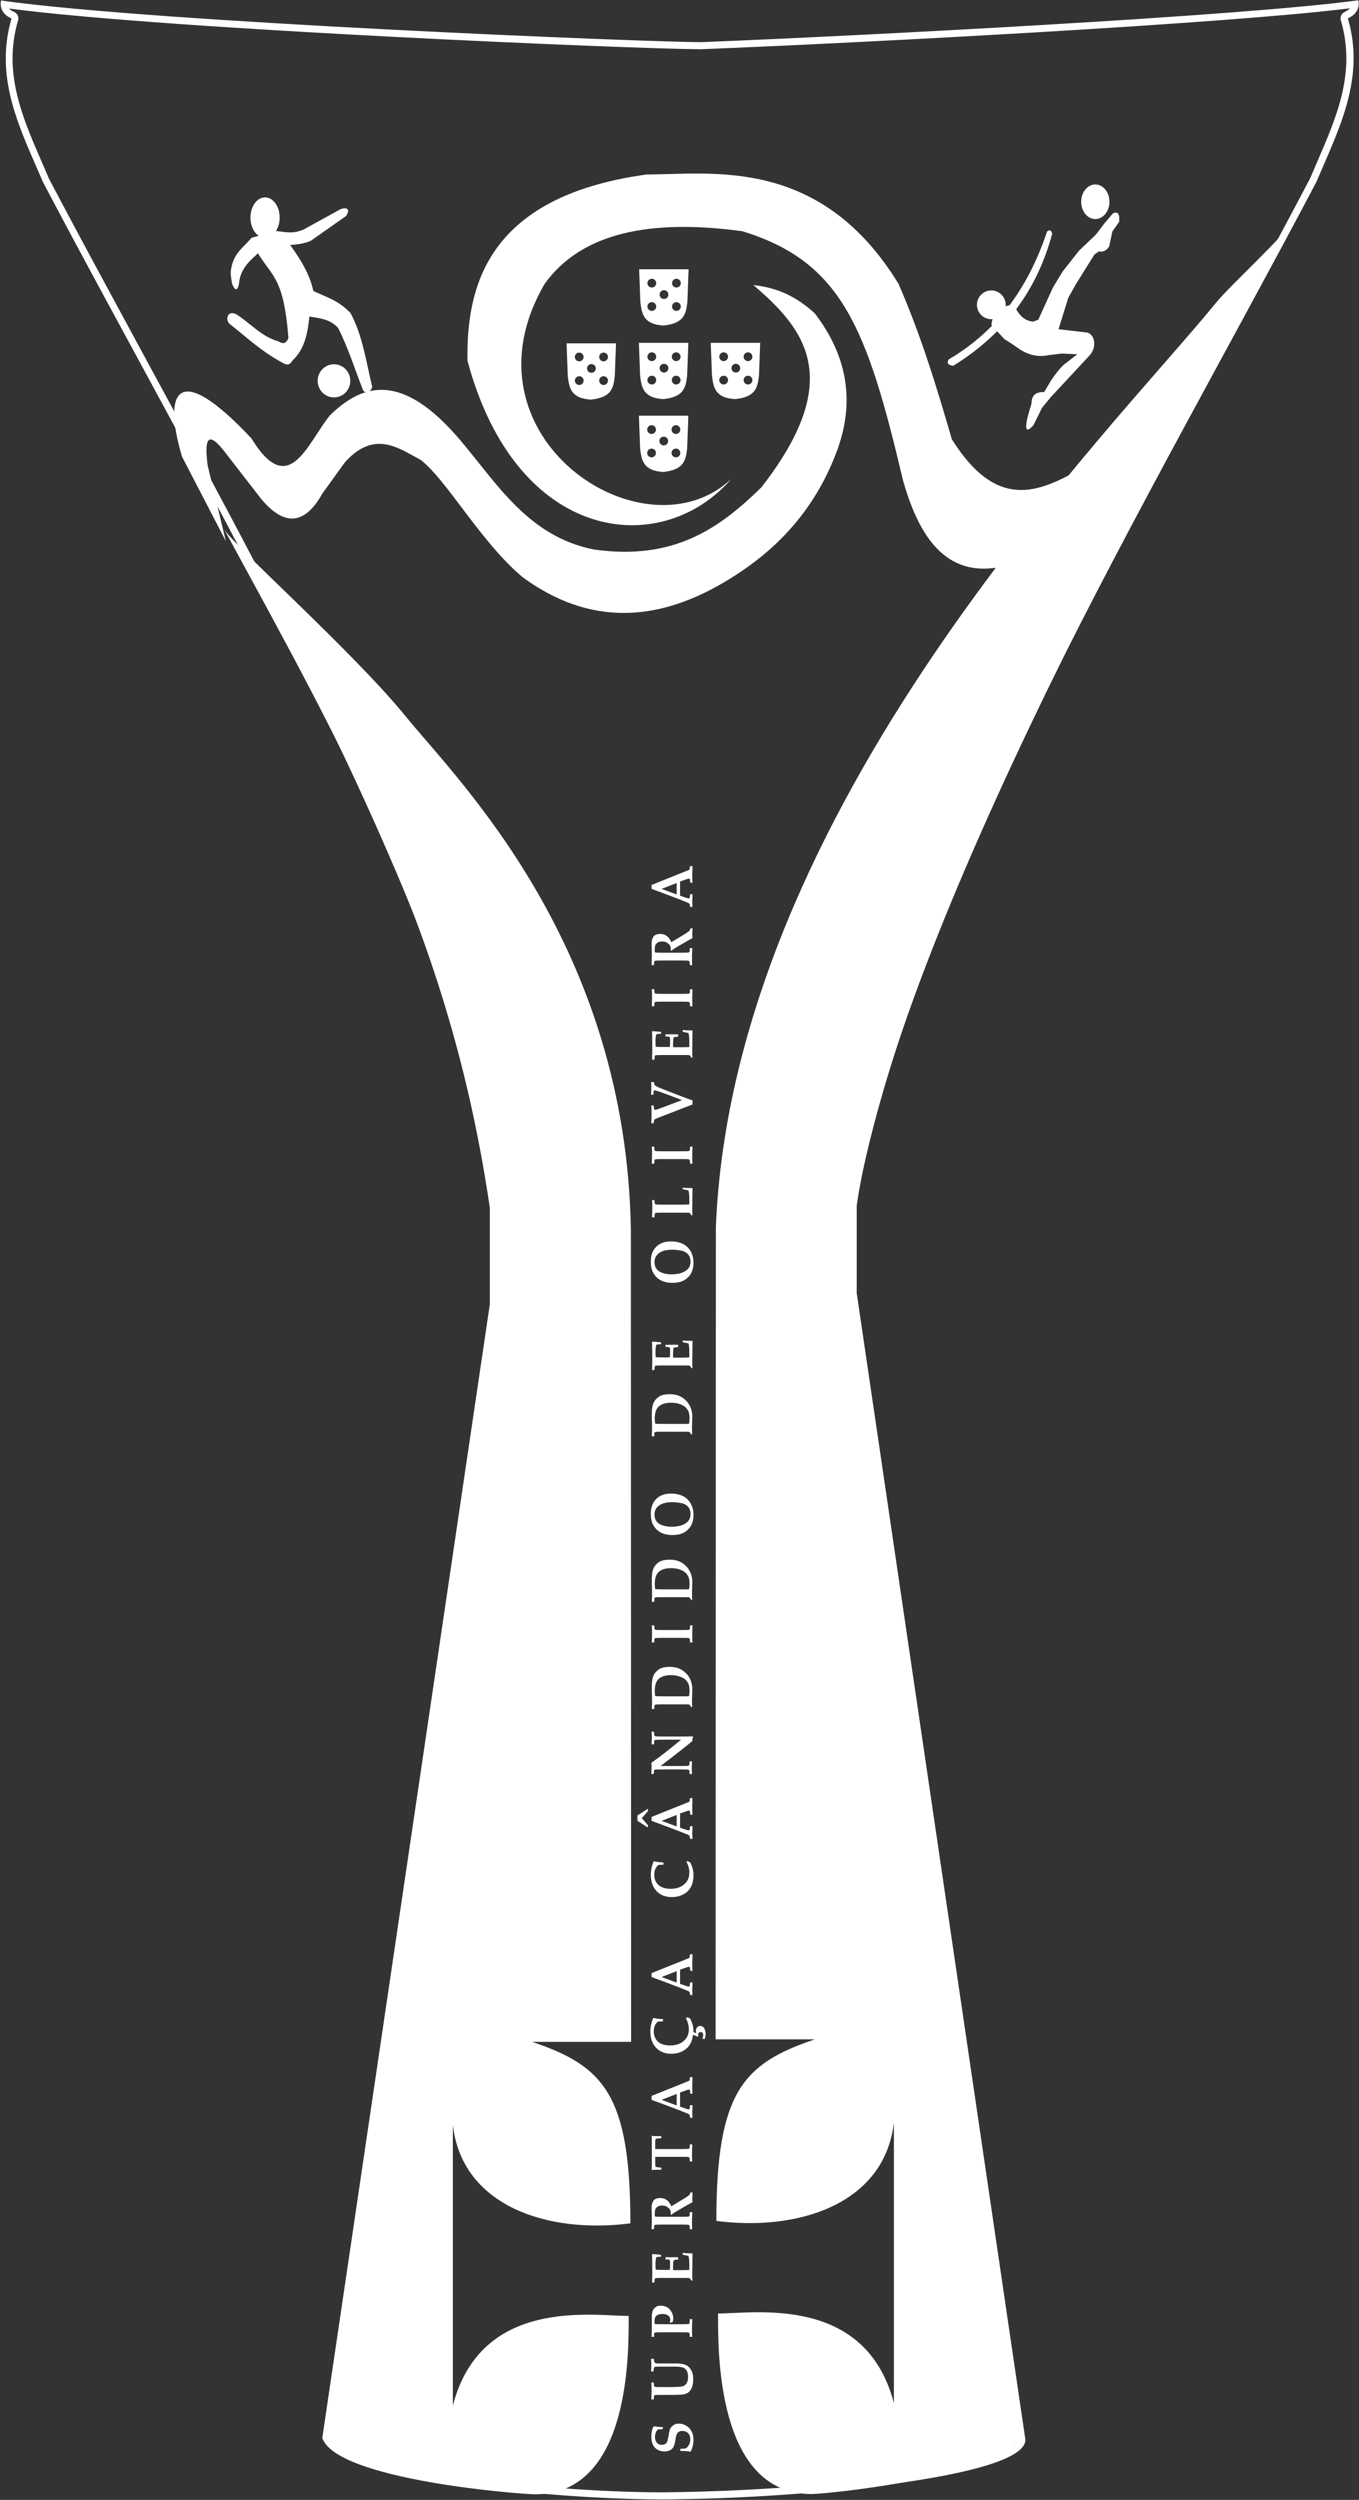 <?xml version="1.0" encoding="utf-8"?>
<!-- Generator: Adobe Illustrator 25.2.3, SVG Export Plug-In . SVG Version: 6.00 Build 0)  -->
<svg version="1.1"
	 id="svg2" inkscape:version="0.92.2 5c3e80d, 2017-08-06" xmlns:cc="http://creativecommons.org/ns#" xmlns:dc="http://purl.org/dc/elements/1.1/" xmlns:inkscape="http://www.inkscape.org/namespaces/inkscape" xmlns:rdf="http://www.w3.org/1999/02/22-rdf-syntax-ns#" xmlns:sodipodi="http://sodipodi.sourceforge.net/DTD/sodipodi-0.dtd" xmlns:svg="http://www.w3.org/2000/svg"
	 xmlns="http://www.w3.org/2000/svg" xmlns:xlink="http://www.w3.org/1999/xlink" x="0px" y="0px" viewBox="0 0 558 1026"
	 style="enable-background:new 0 0 558 1026;" xml:space="preserve">
<rect x="0" y="0" width="558" height="1026" fill="#333333" stroke="none"/>
<style type="text/css">
	.st0{fill:#FFFFFF;}
	.st1{enable-background:new    ;}
</style>
<defs>
	<inkscape:path-effect  effect="spiro" id="path-effect3836" is_visible="true"></inkscape:path-effect>
	<inkscape:path-effect  effect="spiro" id="path-effect3827" is_visible="true"></inkscape:path-effect>
	<inkscape:path-effect  effect="spiro" id="path-effect3822" is_visible="true"></inkscape:path-effect>
	<inkscape:path-effect  effect="spiro" id="path-effect3817" is_visible="true"></inkscape:path-effect>
	<inkscape:path-effect  effect="spiro" id="path-effect3812" is_visible="true"></inkscape:path-effect>
	<inkscape:path-effect  effect="spiro" id="path-effect3807" is_visible="true"></inkscape:path-effect>
	<inkscape:path-effect  effect="spiro" id="path-effect3797" is_visible="true"></inkscape:path-effect>
</defs>
<sodipodi:namedview  bordercolor="#666666" borderopacity="1.0" id="base" inkscape:current-layer="g3820" inkscape:cx="299.21339" inkscape:cy="384.5572" inkscape:document-units="px" inkscape:pageopacity="0.0" inkscape:pageshadow="2" inkscape:window-height="947" inkscape:window-maximized="1" inkscape:window-width="1680" inkscape:window-x="0" inkscape:window-y="1" inkscape:zoom="0.27817629" pagecolor="#ffffff" showgrid="false">
	</sodipodi:namedview>
<g id="layer1" transform="translate(0,-26.362)" inkscape:groupmode="layer" inkscape:label="Livello 1">
	<g id="g8264" transform="translate(-105.814,-1728.683)">
		<g id="g3820" transform="translate(233.147,1068.952)">
			<g id="path3768-8" inkscape:connector-curvature="0" sodipodi:nodetypes="cccccccccccccccc">
				<path class="st0" d="M426.9,689.5c-0.4,0.5-1.1,1-2.1,1.5c-1.3,0.6-2,2-1.6,3.4c6.3,21.4-1.6,39.4-9.9,58.6
					c-0.9,2.1-1.9,4.4-2.8,6.5c-12,22.8-24.7,46.2-38.2,71c-61.2,112.7-130.5,240.4-150.8,348c0,0.2,0,0.3,0,0.5v37.6
					c0,0.1,0,0.3,0,0.4l69.3,470.5c-0.3,1.2-3.8,8.5-50.3,14.9c-31.8,4.4-67.8,6.2-88.9,6.5c-2.1,0-4.4,0.1-6.8,0.1
					c-25.8,0-59.3-2.6-85.4-6.5c-43.8-6.7-46.7-13.8-46.9-14.9l69.3-470.6c0-0.1,0-0.3,0-0.4V1179c0-0.2,0-0.4,0-0.5
					C61.4,1070.9-7.9,943.1-69.1,830.4c-13.4-24.8-26.1-48.1-38.1-70.9c-0.9-2.2-1.9-4.4-2.8-6.5c-8.3-19.1-16.2-37.2-9.9-58.6
					c0.4-1.4-0.3-2.8-1.6-3.4c-1-0.4-1.7-0.9-2.1-1.4c66.3,8.7,258.1,16.6,283.5,16.7c0.2,0,0.3,0,0.5,0c0,0,0.1,0,0.1,0
					C230.5,703.5,377.5,695.7,426.9,689.5 M-126.9,686.3c-0.7,3.5,1.2,6,4.3,7.4c-7.3,24.9,3.8,45.8,12.9,67.1
					C-42.2,889.1,54.4,1048.7,79,1179v37.6L9.6,1687.5c0,14.9,86.5,24.4,135.2,24.4c2.4,0,4.7,0,6.9-0.1c49-0.5,141.6-8.7,142-24.3
					l-69.3-470.9V1179c24.6-130.4,121.2-289.9,188.8-418.3c9-21.3,20.2-42.2,12.9-67.1c3.1-1.3,5-3.9,4.3-7.4
					c-47.2,6.5-204.9,14.6-269.8,17.2v0C139.3,703.4-63.4,695.3-126.9,686.3L-126.9,686.3L-126.9,686.3z"/>
			</g>
			<path id="path3780" inkscape:connector-curvature="0" class="st0" d="M135.1,796.6l0.5,13.5c0.6,5,1.4,9.1,9.5,9.6v0c0,0,0,0,0,0
				c0,0,0,0,0,0v0c8.4-0.9,9.2-4.6,9.8-9.6l0.5-13.5h-10.3L135.1,796.6L135.1,796.6z M140.3,800.5c1,0,1.8,0.8,1.8,1.8c0,0,0,0,0,0
				c0,1-0.8,1.8-1.8,1.8c0,0,0,0,0,0c-1,0-1.8-0.8-1.8-1.8c0,0,0,0,0,0C138.5,801.3,139.3,800.5,140.3,800.5
				C140.3,800.5,140.3,800.5,140.3,800.5z M150.4,800.5c1,0,1.8,0.8,1.8,1.8c0,0,0,0,0,0c0,1-0.8,1.8-1.8,1.8c0,0,0,0,0,0
				c-1,0-1.8-0.8-1.8-1.8C148.6,801.3,149.4,800.5,150.4,800.5z M145.3,805.2c1,0,1.8,0.8,1.8,1.8c0,0,0,0,0,0c0,1-0.8,1.8-1.8,1.8
				c0,0,0,0,0,0c-1,0-1.8-0.8-1.8-1.8c0,0,0,0,0,0C143.5,806,144.3,805.2,145.3,805.2C145.3,805.2,145.3,805.2,145.3,805.2z
				 M140.3,810.1c1,0,1.8,0.8,1.8,1.8c0,0,0,0,0,0c0,1-0.8,1.8-1.8,1.8c0,0,0,0,0,0c-1,0-1.8-0.8-1.8-1.8c0,0,0,0,0,0
				C138.5,810.9,139.3,810.1,140.3,810.1C140.3,810.1,140.3,810.1,140.3,810.1z M150.4,810.1c1,0,1.8,0.8,1.8,1.8c0,0,0,0,0,0
				c0,1-0.8,1.8-1.8,1.8c0,0,0,0,0,0c-1,0-1.8-0.8-1.8-1.8C148.6,810.9,149.4,810.1,150.4,810.1z"/>
			<path id="path3824" inkscape:connector-curvature="0" sodipodi:nodetypes="ccccccccccccccccccc" class="st0" d="M182,803.1
				c21.4,18.2,37.7,38.8,3.3,83c-16.8,16.4-35.6,30.3-68.9,25.5c-26.8-5.4-39.4-26.7-54.8-44.9C38.1,839,21.9,843,8,856.7
				c-9.3,11.7-16.8,34.4-32.1,9.3c-31.3-33.3-36.2-18.4-28.5,7.5l18,34.7l-7.5-31.2c-2-15.8,2.8-11.2,8.7-3.3l13.5,17.4
				c9,10.6,17.4,11,24.9-2.4l9.3-12.9c12.2-13.5,22.1-5.7,31.2-0.9c10.9,8.6,24.8,34,41.9,48.2c26.5,19.3,56.3,20.6,90.8-3.3
				c18-12.4,31.1-28.9,38.6-50c6.8-19.6,3.6-37.9-9.6-55.1C200,808.1,192.3,804.2,182,803.1z"/>
			<path id="path3822" inkscape:connector-curvature="0" sodipodi:nodetypes="ccccccccccc" class="st0" d="M318.9,877.1l-28.5,39.8
				c-26.6,9.2-39.5-7.2-47-33.8c-14.8-62.9-25.3-89.6-65.9-102.1c-37.5-5.1-66,0.4-81.2,21.6c-36.6,62.8,40.9,113.8,76.7,80
				c-28.8,33.2-88.3,26.6-108.4-48.5c-0.3-27.6,5.8-67.2,73.7-76.4c26.5,0,71.2-7.6,103.3,44.9c9.3,21.3,15.7,42.5,21.9,63.8
				C283,897.4,300.9,887.3,318.9,877.1L318.9,877.1z"/>
			<path id="path3797" inkscape:connector-curvature="0" sodipodi:nodetypes="cccccccccccccc" class="st0" d="M404.8,775.3
				c-4,6.9-27.3,28.2-32.8,35c-43.1,53-198.4,206.8-205.4,379.4c0,111.7-0.1,221.1-0.1,333.4h40.7c-29.4,9.9-40.4,21.6-40.4,74.5
				c34,4.4,69.1-7.1,72.9-40.4v115.2c-11.6-44.5-57.2-36.8-72.2-36.8c0,14.2-1,74.1,38.4,74.1c6.3,0,80.8-7.5,86.7-24.7l-68.2-464.7
				V1181C240.9,1068.7,354.9,867.3,404.8,775.3z"/>
			<ellipse id="path3894" class="st0" cx="322.4" cy="768.9" rx="5.8" ry="7.1"/>
			<path id="path3898" inkscape:connector-curvature="0" sodipodi:nodetypes="ccccc" class="st0" d="M302.6,781.1
				c0.8-0.6,1.6-0.9,2.1,0.9c-6.8,25.3-21.4,42.3-40.6,54.2c-1.7-0.2-3-0.7-1.9-2.6C283.5,821.1,295.4,802.5,302.6,781.1
				L302.6,781.1z"/>
			
				<path id="path3900" inkscape:connector-curvature="0" sodipodi:nodetypes="ccccccccccccccccccccccccccccccccccccc" class="st0" d="
				M301.4,847c-3.4-0.1-5.2,1.3-5.2,4.7l-1.4,4.8c-0.6,2.4-2.2,9,2.2,4.1l3.5-7.1l3.6-4.4l16-17.2c3.2-3.6,1.9-8.6-1-9.3l-11.8-1.4
				l4-12.9l3.2-5.7l7.5-12l1.8-1.3c1.8,0.3,3.2-0.3,4.3-2.1l1.3-6.1l2.8-4c0.3-3.6-0.8-4.3-2.6-3.4l-3.4,4l-3.4,4.5l-2.6,2.5
				l-4.5,4.3l-6.7,8.5l-4,6.6l-6,13.2l-2.1,0.8c-3.6-0.3-5.6-2.6-7.1-5.3l-3.1-1.4c-1.2,0.4-2.9,1.2-4.8,1.9c-0.8,2.1-2.2,4-2.1,6.3
				l5.3,5.7c1.9,1.1,3.9,2.5,6.5,4.3c4,2.5,7.9,3.1,11.9,2.2l5.2-0.6l6.3,0.3l-5.8,4.5c-2.1,2.1-3.6,4.2-5,6.3L301.4,847z"/>
			<circle id="path3902" class="st0" cx="279.7" cy="811.2" r="5.9"/>
			<ellipse id="path3904" class="st0" cx="9.8" cy="842.4" rx="6.7" ry="6.8"/>
			<ellipse id="path3906" class="st0" cx="-18.5" cy="775.4" rx="6" ry="8.3"/>
			<path id="path3908" inkscape:connector-curvature="0" sodipodi:nodetypes="ccccccccccc" class="st0" d="M-32,802.7
				c1.6,3.6,2.3,2,2.8-0.1c0.4-5.5,3.6-8.8,7.1-11.9c5.6-6.1,14.5-2.3,22.4-5.8l14.4-10.1c2.6-3.7-1-3.8-3.2-2.3l-14.2,7.8
				c-4.9,2.1-8,0.8-11.6,0.6l-9.8,2.8c-3.2,4.1-7.7,6.2-8.5,14C-32.6,799.1-32.4,800.8-32,802.7z"/>
			<path id="path3910" inkscape:connector-curvature="0" sodipodi:nodetypes="ccccccccccccccc" class="st0" d="M-23,787.3l12.5-3.8
				c5.3,7.1,10.2,14.2,11.8,22c5.1,2.5,10.2,3.7,15.3,9.1c5,9.3,6.4,20,8.9,30.3c-0.7,2.5-3.1,2.8-3.8,1.2
				c-3.4-8.5-5.9-16.9-10.2-25.4c-3.2-3.6-7.5-4-11.8-4.7c-0.7,6.9-2,13.5-6.9,18c-1.4,2.5-2.8,1.7-4.3,0.9
				c-8.8-4.8-14.7-10.5-21.6-15.9c-1.9-1.9-0.7-5.9,3-3.8c5.7,3.7,10.2,9.1,17.1,11c1.5,0.9,3,1.4,4.1-1.4
				C-11,798.1-16.2,800-23,787.3L-23,787.3z"/>
			<path id="path3797-7" inkscape:connector-curvature="0" sodipodi:nodetypes="czcccccccccccc" class="st0" d="M-35.3,903.3
				c4,6.9,53.2,50.5,74.7,77c21.6,26.5,90.3,93.6,92.3,210.4c0,111.7,0.1,221.1,0.1,333.4H91.1c29.4,9.9,40.4,21.6,40.4,74.5
				c-34,4.4-69.1-7.1-72.9-40.4v115.2c11.6-44.5,57.2-36.8,72.2-36.8c0,14.2,1,73.2-38.4,73.2c-6.3,0-81.5-5.9-87.4-23.1l68.8-465.4
				v-39.4C57.4,1069.6,14.7,995.4-35.3,903.3z"/>
			<g class="st1">
				<path class="st0" d="M151.4,1680.8c1.3,0,2.4,0.4,3.4,1.1c0.9,0.6,1.5,1.4,2,2.4c0.4,0.9,0.6,2,0.6,3.3c0,1.6-0.4,3.1-1.1,4.6
					l-0.3,0.1c-0.9-0.2-2.2-0.3-3.9-0.3l-0.1-0.1v-0.7l0.1-0.1h0.3c0.4,0,1,0,1.8-0.1c0.5-0.3,0.9-0.8,1.3-1.4
					c0.4-0.7,0.6-1.5,0.6-2.3c0-1.5-0.5-2.5-1.6-3.1c-0.6-0.3-1.1-0.4-1.7-0.4c-1,0-1.7,0.4-2.2,1.2c-0.2,0.4-0.4,1-0.5,1.9
					c-0.3,2-0.7,3.3-1.2,3.9c-0.7,0.9-1.9,1.4-3.4,1.4c-1.6,0-2.9-0.5-3.9-1.5c-1-1.1-1.5-2.6-1.5-4.5c0-1.7,0.3-3.2,0.9-4.2
					l0.3-0.1c0.9,0.2,2.1,0.3,3.4,0.3l0.1,0.1v0.7l-0.1,0.1c-0.9,0-1.6,0.1-1.8,0.1c-0.4,0.2-0.7,0.6-0.9,1.2
					c-0.3,0.6-0.4,1.2-0.4,1.9c0,1,0.3,1.8,0.8,2.4c0.5,0.5,1.2,0.8,2,0.8c0.9,0,1.6-0.3,2-0.9c0.3-0.4,0.5-1.4,0.8-2.9
					c0-0.2,0.1-0.6,0.2-1.3c0.1-0.4,0.2-0.8,0.3-1.2c0.3-0.8,0.8-1.3,1.4-1.7C149.6,1681,150.4,1680.8,151.4,1680.8z"/>
				<path class="st0" d="M141.1,1654.4l0.1,0.1c0,0.9,0.2,1.4,0.7,1.5c0.3,0.1,0.9,0.1,1.8,0.1c0.7,0,1.7,0,3,0h3.6
					c2.3,0,4,0.4,5,1.3c1.3,1.2,2,2.8,2,4.9c0,2-0.3,3.5-1,4.6c-0.6,0.9-1.4,1.5-2.5,1.8c-0.7,0.2-2.5,0.3-5.4,0.3h-3.1
					c-1.9,0-3.1,0-3.7,0.1c-0.2,0-0.4,0.2-0.4,0.4c0,0.1-0.1,0.5-0.1,1.3l-0.1,0.1h-0.8l-0.1-0.1c0-0.7,0.1-1.9,0.1-3.4
					c0-1.6,0-2.8-0.1-3.4l0.1-0.1h0.8l0.1,0.1c0,0.8,0.1,1.2,0.1,1.3c0.1,0.2,0.2,0.3,0.4,0.4c0.6,0.1,1.8,0.1,3.7,0.1h2.4
					c3,0,4.8-0.1,5.5-0.4c1.3-0.5,2-1.8,2-3.8c0-1.3-0.3-2.3-1-3.1c-0.3-0.3-0.7-0.6-1-0.7c-0.3-0.1-0.8-0.2-1.5-0.3
					c-0.6-0.1-1.3-0.1-2-0.1h-2.5c-2.1,0-3.5,0-4.2,0c-0.7,0-1.2,0.1-1.4,0.1c-0.2,0.1-0.3,0.2-0.4,0.4c-0.1,0.2-0.1,0.6-0.2,1.4
					l-0.1,0.1h-0.8l-0.1-0.1c0-0.6,0.1-1.3,0.1-2c0-0.5,0-1.5-0.1-3l0.1-0.1H141.1z"/>
				<path class="st0" d="M143.9,1632.4c1.6,0,2.9,0.5,3.8,1.6c0.9,1,1.4,2.2,1.4,3.6c0,0.4-0.1,0.9-0.2,1.4
					c-0.2,0.1-0.5,0.2-0.9,0.4l-0.3-0.2c0.1-0.3,0.2-0.6,0.2-0.9c0-0.8-0.3-1.4-0.8-1.8c-0.6-0.5-1.4-0.7-2.4-0.7
					c-2.2,0-3.3,0.9-3.3,2.8c0,0.2,0,0.7,0.1,1.3c0.2,0.1,1.5,0.1,3.9,0.1h6.3c1.9,0,3.1,0,3.7-0.1c0.2,0,0.4-0.2,0.4-0.4
					c0-0.1,0.1-0.6,0.1-1.5l0.1-0.1h0.8l0.1,0.1c0,1-0.1,2.2-0.1,3.7c0,1.6,0,2.8,0.1,3.4l-0.1,0.1h-0.8l-0.1-0.1
					c0-0.8-0.1-1.2-0.1-1.3c-0.1-0.2-0.2-0.3-0.4-0.4c-0.6-0.1-1.8-0.1-3.7-0.1h-6.3c-1.9,0-3.1,0-3.7,0.1c-0.2,0-0.4,0.2-0.4,0.4
					c0,0.1-0.1,0.5-0.1,1.3l-0.1,0.1h-0.8l-0.1-0.1c0-0.7,0.1-1.9,0.1-3.4c0-0.6,0-1.5,0-2.7c0-1.2,0-1.9,0-2c0-2,0.5-3.4,1.6-4
					C142.4,1632.5,143.1,1632.4,143.9,1632.4z"/>
				<path class="st0" d="M153,1610.7c1.2,0.2,2.5,0.2,3.9,0.2l0.1,0.1l-0.1,8.1c0,1.4,0,2.3,0.1,2.9l-0.1,0.1h-0.3l-0.1-0.1
					c-0.4-0.6-0.6-0.9-0.7-0.9c-0.2-0.1-0.7-0.1-1.6-0.1l-2.6,0h-6c-1.9,0-3.1,0-3.7,0.1c-0.2,0-0.4,0.2-0.4,0.4
					c0,0.1-0.1,0.5-0.1,1.3l-0.1,0.1h-0.8l-0.1-0.1c0-0.8,0.1-1.9,0.1-3.5c0-1.4,0-4.1-0.1-8l0.1-0.1l1.3,0.1c0.4,0,0.8,0.1,1.1,0.1
					l1.1,0.1l0.1,0.1v0.6l-0.1,0.1c-1.1,0-1.7,0.1-1.8,0.2c-0.1,0.1-0.2,0.5-0.3,1.2c-0.1,0.7-0.1,1.4-0.1,1.9c0,0.6,0,1.3,0.1,2
					c0.8,0.1,2,0.1,3.4,0.1h2.4c0-0.6,0.1-1.1,0.1-1.4l0-1.5c0-0.7-0.1-1.1-0.2-1.2c-0.1-0.1-0.7-0.2-1.6-0.2l-0.1-0.1v-0.7l0.1-0.1
					c0.9,0,1.7,0,2.4,0c0.8,0,1.7,0,2.6,0l0.1,0.1v0.8l-0.1,0.1c-0.9,0-1.4,0.1-1.6,0.2c-0.2,0.1-0.3,0.5-0.3,1.1
					c0,0.5-0.1,0.9-0.1,1.5c0,0.5,0,1.1,0.1,1.5h3.6c1,0,2,0,3-0.1v-1.5c0-2.2-0.1-3.5-0.3-4c0-0.1-0.1-0.1-0.1-0.2
					c-0.1-0.1-0.3-0.1-0.7-0.2l-1.5-0.3l-0.1-0.1v-0.7L153,1610.7z"/>
				<path class="st0" d="M156.9,1585.8l0.1,0.1c0,0.1,0,0.2,0,0.4c0,1-0.1,1.7-0.1,1.9c0,0.4,0,1,0.1,1.8c-0.2,0-0.5,0.2-0.9,0.4
					l-4.9,2.8l-2,1.2c-0.2,0.2-0.5,0.4-0.7,0.7l-0.4-0.1c0-0.2,0-0.3,0-0.4c0-0.7-0.1-1.3-0.4-1.7c-0.2-0.4-0.6-0.7-1.2-1.1
					s-1.2-0.5-2-0.5c-1.3,0-2.2,0.5-2.7,1.4c-0.2,0.4-0.3,1.1-0.3,2c0,0.4,0,0.7,0.1,1.1c0.8,0.1,2.1,0.1,3.9,0.1h6.2
					c1.9,0,3.1,0,3.7-0.1c0.2,0,0.4-0.2,0.4-0.4c0-0.1,0.1-0.5,0.1-1.3l0.1-0.1h0.8l0.1,0.1c0,0.7-0.1,1.9-0.1,3.4
					c0,1.6,0,2.8,0.1,3.4l-0.1,0.1h-0.8l-0.1-0.1c0-0.8-0.1-1.2-0.1-1.3c-0.1-0.2-0.2-0.3-0.4-0.4c-0.6-0.1-1.8-0.1-3.7-0.1h-6.3
					c-1.9,0-3.1,0-3.7,0.1c-0.2,0-0.4,0.2-0.4,0.4c0,0.1-0.1,0.5-0.1,1.3l-0.1,0.1h-0.8l-0.1-0.1c0-0.7,0.1-1.9,0.1-3.4
					c0-0.9,0-1.6,0-2.2c0-1.1-0.1-2-0.1-2.5c0-1.3,0.1-2.2,0.4-2.8c0.3-0.8,0.9-1.4,1.7-1.6c0.4-0.1,0.8-0.2,1.4-0.2
					c2.1,0,3.7,1.1,4.6,3.4c0.7-0.4,1.3-0.8,2-1.2l2.8-1.7c1.7-1,2.6-1.7,2.8-2c0.1-0.2,0.2-0.4,0.2-0.7l0.1-0.1H156.9z"/>
				<path class="st0" d="M140.3,1562.7c0.6,0.1,1.2,0.1,1.8,0.1l2,0l0.1,0.1v0.7l-0.1,0.1c-1,0-1.6,0.1-1.8,0.1
					c-0.3,0.1-0.5,0.3-0.6,0.7c0,0.1,0,0.9,0,2.1v1.5c0.3,0,1.4,0,3.3,0h6.7c1.9,0,3.1,0,3.7-0.1c0.2,0,0.4-0.2,0.4-0.4
					c0-0.1,0.1-0.5,0.1-1.3l0.1-0.1h0.8l0.1,0.1c0,0.7-0.1,1.9-0.1,3.4c0,1.6,0,2.7,0.1,3.4l-0.1,0.1h-0.8l-0.1-0.1
					c0-0.8-0.1-1.2-0.1-1.3c-0.1-0.2-0.2-0.3-0.4-0.4c-0.6-0.1-1.8-0.1-3.7-0.1H145c-1.9,0-3,0-3.3,0v1.6c0,1.3,0,2.1,0.1,2.3
					c0,0.1,0.1,0.2,0.2,0.2c0.1,0.1,0.4,0.1,0.8,0.2c0.4,0.1,0.8,0.1,1.3,0.1l0.1,0.1v0.7l-0.1,0.1l-2,0c-0.6,0-1.2,0.1-1.8,0.1
					l-0.1-0.1c0.1-0.4,0.1-2,0.1-4.8v-4.5c0-2.6,0-4.2-0.1-4.8L140.3,1562.7z"/>
				<path class="st0" d="M156.9,1538.4l0.1,0.1c0,1.7-0.1,2.7-0.1,3c0,1.4,0,2.7,0.1,3.8l-0.1,0.1h-0.7l-0.1-0.1l-0.1-1
					c0-0.4-0.2-0.6-0.5-0.6c-0.2,0-0.5,0.1-1.1,0.3l-2.5,0.9c0,1,0,2.1,0,3.2c0,0.6,0,1.4,0,2.6l1.4,0.5c1.1,0.4,1.8,0.6,2.1,0.6
					c0.3,0,0.5-0.2,0.5-0.5c0-0.2,0.1-0.6,0.1-1.1l0.1-0.1h0.8l0.1,0.1c0,1.4-0.1,2.3-0.1,2.7c0,0.3,0,1.1,0.1,2.3l-0.1,0.1h-0.8
					l-0.1-0.1c0-0.8-0.2-1.2-0.5-1.4c-0.3-0.2-1.9-0.8-4.9-2l-7.7-2.9c-0.6-0.2-1.5-0.5-2.7-1v-1.6l14.7-5.9
					c0.6-0.2,0.9-0.4,0.9-0.6c0.1-0.2,0.1-0.6,0.1-1.1l0.1-0.1H156.9z M150.5,1545.5l-6.2,2.4l6.2,2.3c0-0.6,0-1.4,0-2.4
					C150.5,1546.8,150.5,1546.1,150.5,1545.5z"/>
				<path class="st0" d="M154.8,1514l1.2,0.5c0.9,1.6,1.4,3.3,1.4,5.3v0.3l1.1,0.5c0-0.2-0.1-0.5-0.1-0.8c0-0.6,0.1-1.1,0.4-1.5
					c0.3-0.5,0.8-0.7,1.4-0.7c0.8,0,1.3,0.4,1.7,1.1c0.3,0.6,0.5,1.3,0.5,2.1c0,0.7-0.1,1.4-0.4,2.1l-0.2,0.1l-0.6-0.2l-0.1-0.2
					c0.2-0.5,0.3-1,0.3-1.4c0-0.3-0.1-0.6-0.3-0.8c-0.2-0.2-0.4-0.3-0.8-0.3c-0.3,0-0.5,0.1-0.7,0.3c-0.2,0.2-0.3,0.4-0.3,0.7
					c0,0.2,0,0.4,0.1,0.6l-0.2,0.3l-2-0.8c-0.3,3.2-1.8,5.5-4.4,6.8c-1.4,0.7-2.9,1-4.5,1c-2.6,0-4.6-0.8-6.2-2.4
					c-1.6-1.7-2.4-3.9-2.4-6.8c0-1.8,0.4-3.6,1.1-5.4l0.2-0.1c1.1,0.3,2.4,0.4,3.8,0.5l0.1,0.1v0.7l-0.1,0.1c-1,0-1.6,0.1-2,0.1
					c-1.1,0.9-1.7,2.3-1.7,4c0,1.8,0.6,3.2,1.8,4.3c1.2,1,2.9,1.5,4.9,1.5c2.8,0,5-0.9,6.5-2.8c0.8-1,1.2-2.3,1.2-3.9
					c0-1.5-0.4-3-1.2-4.4L154.8,1514z"/>
				<path class="st0" d="M156.9,1488l0.1,0.1c0,1.7-0.1,2.7-0.1,3c0,1.4,0,2.7,0.1,3.8l-0.1,0.1h-0.7l-0.1-0.1l-0.1-1
					c0-0.4-0.2-0.6-0.5-0.6c-0.2,0-0.5,0.1-1.1,0.3l-2.5,0.9c0,1,0,2.1,0,3.2c0,0.6,0,1.4,0,2.6l1.4,0.5c1.1,0.4,1.8,0.6,2.1,0.6
					c0.3,0,0.5-0.2,0.5-0.5c0-0.2,0.1-0.6,0.1-1.1l0.1-0.1h0.8l0.1,0.1c0,1.4-0.1,2.3-0.1,2.7c0,0.3,0,1.1,0.1,2.3l-0.1,0.1h-0.8
					l-0.1-0.1c0-0.8-0.2-1.2-0.5-1.4c-0.3-0.2-1.9-0.8-4.9-2l-7.7-2.9c-0.6-0.2-1.5-0.5-2.7-1v-1.6l14.7-5.9
					c0.6-0.2,0.9-0.4,0.9-0.6c0.1-0.2,0.1-0.6,0.1-1.1l0.1-0.1H156.9z M150.5,1495.1l-6.2,2.4l6.2,2.3c0-0.6,0-1.4,0-2.4
					C150.5,1496.4,150.5,1495.7,150.5,1495.1z"/>
				<path class="st0" d="M154.8,1449.9l1.2,0.5c0.9,1.6,1.4,3.3,1.4,5.3c0,3.9-1.5,6.6-4.4,8c-1.4,0.7-2.9,1-4.5,1
					c-2.6,0-4.6-0.8-6.2-2.4c-1.6-1.7-2.4-3.9-2.4-6.8c0-1.8,0.4-3.6,1.1-5.4l0.2-0.1c1.1,0.3,2.4,0.4,3.8,0.5l0.1,0.1v0.7l-0.1,0.1
					c-1,0-1.6,0.1-2,0.1c-1.1,0.9-1.7,2.3-1.7,4c0,1.8,0.6,3.2,1.8,4.3c1.2,1,2.9,1.5,4.9,1.5c2.8,0,5-0.9,6.5-2.8
					c0.8-1,1.2-2.3,1.2-3.9c0-1.5-0.4-3-1.2-4.4L154.8,1449.9z"/>
				<path class="st0" d="M138.6,1428.5l0.1,0v0.9l-2.5,2.9l2.5,2.9v0.9l-0.1,0l-4.2-2.7v-2.2L138.6,1428.5z M156.9,1423.9l0.1,0.1
					c0,1.7-0.1,2.7-0.1,3c0,1.4,0,2.7,0.1,3.8l-0.1,0.1h-0.7l-0.1-0.1l-0.1-1c0-0.4-0.2-0.6-0.5-0.6c-0.2,0-0.5,0.1-1.1,0.3
					l-2.5,0.9c0,1,0,2.1,0,3.2c0,0.6,0,1.4,0,2.6l1.4,0.5c1.1,0.4,1.8,0.6,2.1,0.6c0.3,0,0.5-0.2,0.5-0.5c0-0.2,0.1-0.6,0.1-1.1
					l0.1-0.1h0.8l0.1,0.1c0,1.4-0.1,2.3-0.1,2.7c0,0.3,0,1.1,0.1,2.3l-0.1,0.1h-0.8l-0.1-0.1c0-0.8-0.2-1.2-0.5-1.4
					c-0.3-0.2-1.9-0.8-4.9-2l-7.7-2.9c-0.6-0.2-1.5-0.5-2.7-1v-1.6l14.7-5.9c0.6-0.2,0.9-0.4,0.9-0.6c0.1-0.2,0.1-0.6,0.1-1.1
					l0.1-0.1H156.9z M150.5,1431l-6.2,2.4l6.2,2.3c0-0.6,0-1.4,0-2.4C150.5,1432.3,150.5,1431.5,150.5,1431z"/>
				<path class="st0" d="M141.1,1396.9l0.1,0.1c0,0.8,0.1,1.2,0.1,1.3c0.1,0.2,0.2,0.3,0.4,0.4c0.6,0.1,1.8,0.1,3.7,0.1h4.8
					c3.5,0,5.8,0,6.9-0.1l0.1,0.1c-0.1,0.8-0.3,1.5-0.3,1.9c-2.4,2-6.7,5.4-13,10.2h7.7c1.9,0,3.1,0,3.7-0.1c0.2,0,0.4-0.2,0.4-0.4
					c0-0.1,0.1-0.5,0.1-1.3l0.1-0.1h0.8l0.1,0.1c0,0.9-0.1,1.7-0.1,2.4c0,0.9,0,1.7,0.1,2.6l-0.1,0.1h-0.8l-0.1-0.1
					c0-0.8-0.1-1.2-0.1-1.3c-0.1-0.2-0.2-0.3-0.4-0.4c-0.6-0.1-1.8-0.1-3.7-0.1h-6.3c-1.9,0-3.1,0-3.7,0.1c-0.2,0-0.4,0.2-0.4,0.4
					c0,0.1-0.1,0.5-0.1,1.3l-0.1,0.1h-0.8l-0.1-0.1c0-0.7,0.1-1.4,0.1-2c0-1,0-1.8-0.1-2.5c3.8-2.7,7.8-5.8,12.2-9.5h-6.9
					c-1.9,0-3.1,0-3.7,0.1c-0.2,0-0.4,0.2-0.4,0.4c0,0.1-0.1,0.5-0.1,1.3l-0.1,0.1h-0.8l-0.1-0.1c0-0.8,0.1-1.6,0.1-2.4
					c0-1,0-1.8-0.1-2.6l0.1-0.1H141.1z"/>
				<path class="st0" d="M147.6,1370.2c2.7,0,4.9,0.8,6.6,2.5c0.9,0.8,1.5,1.8,2,2.9c0.5,1.2,0.8,2.7,0.7,4.3l-0.1,4
					c0,1.1,0,2,0.1,2.7l-0.1,0.1h-0.3l-0.1-0.1c-0.4-0.6-0.6-0.9-0.7-0.9c-0.1-0.1-0.7-0.1-1.6-0.1l-2.6,0h-6c-1.9,0-3.1,0-3.7,0.1
					c-0.2,0-0.4,0.2-0.4,0.4c0,0.1-0.1,0.5-0.1,1.3l-0.1,0.1h-0.8l-0.1-0.1c0-0.8,0.1-1.5,0.1-2.3c0-1.7,0-3.3-0.1-4.7
					c0-0.7,0-1.4,0-2.1c0-1.9,0.2-3.4,0.7-4.5c0.5-1.1,1.3-2,2.4-2.7C144.4,1370.5,145.9,1370.2,147.6,1370.2z M148.2,1373.6
					c-2.2,0-3.9,0.5-5,1.5c-0.6,0.5-1,1.2-1.3,2c-0.2,0.7-0.4,1.8-0.4,3.1c0,0.7,0.1,1.4,0.2,2c0.9,0.1,3,0.1,6.4,0.1l5.2,0
					c1.2,0,1.9,0,2.3-0.1c0.1-0.7,0.2-1.3,0.2-2c0-1.5-0.2-2.7-0.7-3.5c-0.5-0.9-1.3-1.7-2.5-2.2
					C151.2,1373.9,149.8,1373.6,148.2,1373.6z"/>
				<path class="st0" d="M156.9,1353.1l0.1,0.1c0,0.7-0.1,1.9-0.1,3.5c0,1.6,0,2.7,0.1,3.4l-0.1,0.1h-0.8l-0.1-0.1
					c0-0.8-0.1-1.2-0.1-1.3c-0.1-0.2-0.2-0.3-0.4-0.4c-0.6-0.1-1.8-0.1-3.7-0.1h-6.3c-1.9,0-3.1,0-3.7,0.1c-0.2,0-0.4,0.2-0.4,0.4
					c0,0.1-0.1,0.5-0.1,1.3l-0.1,0.1h-0.8l-0.1-0.1c0-0.7,0.1-1.9,0.1-3.4c0-1.6,0-2.7-0.1-3.4l0.1-0.1h0.8l0.1,0.1
					c0,0.8,0.1,1.2,0.1,1.3c0.1,0.2,0.2,0.3,0.4,0.4c0.6,0.1,1.8,0.1,3.7,0.1h6.3c1.9,0,3.1,0,3.7-0.1c0.2,0,0.4-0.2,0.4-0.4
					c0-0.1,0.1-0.5,0.1-1.3l0.1-0.1H156.9z"/>
				<path class="st0" d="M147.6,1326.2c2.7,0,4.9,0.8,6.6,2.5c0.9,0.8,1.5,1.8,2,2.9c0.5,1.2,0.8,2.7,0.7,4.3l-0.1,4
					c0,1.1,0,2,0.1,2.7l-0.1,0.1h-0.3l-0.1-0.1c-0.4-0.6-0.6-0.9-0.7-0.9c-0.1-0.1-0.7-0.1-1.6-0.1l-2.6,0h-6c-1.9,0-3.1,0-3.7,0.1
					c-0.2,0-0.4,0.2-0.4,0.4c0,0.1-0.1,0.5-0.1,1.3l-0.1,0.1h-0.8l-0.1-0.1c0-0.8,0.1-1.5,0.1-2.3c0-1.7,0-3.3-0.1-4.7
					c0-0.7,0-1.4,0-2.1c0-1.9,0.2-3.4,0.7-4.5c0.5-1.1,1.3-2,2.4-2.7C144.4,1326.5,145.9,1326.2,147.6,1326.2z M148.2,1329.7
					c-2.2,0-3.9,0.5-5,1.5c-0.6,0.5-1,1.2-1.3,2c-0.2,0.7-0.4,1.8-0.4,3.1c0,0.7,0.1,1.4,0.2,2c0.9,0.1,3,0.1,6.4,0.1l5.2,0
					c1.2,0,1.9,0,2.3-0.1c0.1-0.7,0.2-1.3,0.2-2c0-1.5-0.2-2.7-0.7-3.5c-0.5-0.9-1.3-1.7-2.5-2.2
					C151.2,1329.9,149.8,1329.7,148.2,1329.7z"/>
				<path class="st0" d="M148.2,1299.1c2.9,0,5.2,0.8,6.8,2.4c1.6,1.6,2.4,3.7,2.4,6.4c0,2.6-0.8,4.6-2.3,6
					c-1.5,1.5-3.6,2.2-6.3,2.2c-3.8,0-6.4-1.4-7.9-4.1c-0.7-1.2-1-2.8-1-4.6c0-2.6,0.7-4.6,2.2-6.1
					C143.6,1299.8,145.6,1299.1,148.2,1299.1z M148.8,1302.6c-2.3,0-4.1,0.4-5.4,1.3c-1.3,0.9-2,2.1-2,3.8c0,2.2,1.1,3.7,3.2,4.4
					c1.1,0.4,2.3,0.6,3.6,0.6c2.4,0,4.4-0.4,5.8-1.3c1.5-0.9,2.2-2.2,2.2-4c0-2.1-1.1-3.6-3.3-4.3
					C151.6,1302.8,150.2,1302.6,148.8,1302.6z"/>
				<path class="st0" d="M147.6,1258.3c2.7,0,4.9,0.8,6.6,2.5c0.9,0.8,1.5,1.8,2,2.9c0.5,1.2,0.8,2.7,0.7,4.3l-0.1,4
					c0,1.1,0,2,0.1,2.7l-0.1,0.1h-0.3l-0.1-0.1c-0.4-0.6-0.6-0.9-0.7-0.9c-0.1-0.1-0.7-0.1-1.6-0.1l-2.6,0h-6c-1.9,0-3.1,0-3.7,0.1
					c-0.2,0-0.4,0.2-0.4,0.4c0,0.1-0.1,0.5-0.1,1.3l-0.1,0.1h-0.8l-0.1-0.1c0-0.8,0.1-1.5,0.1-2.3c0-1.7,0-3.3-0.1-4.7
					c0-0.7,0-1.4,0-2.1c0-1.9,0.2-3.4,0.7-4.5c0.5-1.1,1.3-2,2.4-2.7C144.4,1258.6,145.9,1258.3,147.6,1258.3z M148.2,1261.8
					c-2.2,0-3.9,0.5-5,1.5c-0.6,0.5-1,1.2-1.3,2c-0.2,0.7-0.4,1.8-0.4,3.1c0,0.7,0.1,1.4,0.2,2c0.9,0.1,3,0.1,6.4,0.1l5.2,0
					c1.2,0,1.9,0,2.3-0.1c0.1-0.7,0.2-1.3,0.2-2c0-1.5-0.2-2.7-0.7-3.5c-0.5-0.9-1.3-1.7-2.5-2.2
					C151.2,1262,149.8,1261.8,148.2,1261.8z"/>
				<path class="st0" d="M153,1236.2c1.2,0.2,2.5,0.2,3.9,0.2l0.1,0.1l-0.1,8.1c0,1.4,0,2.3,0.1,2.9l-0.1,0.1h-0.3l-0.1-0.1
					c-0.4-0.6-0.6-0.9-0.7-0.9c-0.2-0.1-0.7-0.1-1.6-0.1l-2.6,0h-6c-1.9,0-3.1,0-3.7,0.1c-0.2,0-0.4,0.2-0.4,0.4
					c0,0.1-0.1,0.5-0.1,1.3l-0.1,0.1h-0.8l-0.1-0.1c0-0.8,0.1-1.9,0.1-3.5c0-1.4,0-4.1-0.1-8l0.1-0.1l1.3,0.1c0.4,0,0.8,0.1,1.1,0.1
					l1.1,0.1l0.1,0.1v0.6l-0.1,0.1c-1.1,0-1.7,0.1-1.8,0.2c-0.1,0.1-0.2,0.5-0.3,1.2c-0.1,0.7-0.1,1.4-0.1,1.9c0,0.6,0,1.3,0.1,2
					c0.8,0.1,2,0.1,3.4,0.1h2.4c0-0.6,0.1-1.1,0.1-1.4l0-1.5c0-0.7-0.1-1.1-0.2-1.2c-0.1-0.1-0.7-0.2-1.6-0.2l-0.1-0.1v-0.7l0.1-0.1
					c0.9,0,1.7,0,2.4,0c0.8,0,1.7,0,2.6,0l0.1,0.1v0.8l-0.1,0.1c-0.9,0-1.4,0.1-1.6,0.2c-0.2,0.1-0.3,0.5-0.3,1.1
					c0,0.5-0.1,0.9-0.1,1.5c0,0.5,0,1.1,0.1,1.5h3.6c1,0,2,0,3-0.1v-1.5c0-2.2-0.1-3.5-0.3-4c0-0.1-0.1-0.1-0.1-0.2
					c-0.1-0.1-0.3-0.1-0.7-0.2l-1.5-0.3l-0.1-0.1v-0.7L153,1236.2z"/>
				<path class="st0" d="M148.2,1195.6c2.9,0,5.2,0.8,6.8,2.4c1.6,1.6,2.4,3.7,2.4,6.4c0,2.6-0.8,4.6-2.3,6
					c-1.5,1.5-3.6,2.2-6.3,2.2c-3.8,0-6.4-1.4-7.9-4.1c-0.7-1.2-1-2.8-1-4.6c0-2.6,0.7-4.6,2.2-6.1
					C143.6,1196.3,145.6,1195.6,148.2,1195.6z M148.8,1199c-2.3,0-4.1,0.4-5.4,1.3c-1.3,0.9-2,2.1-2,3.8c0,2.2,1.1,3.7,3.2,4.4
					c1.1,0.4,2.3,0.6,3.6,0.6c2.4,0,4.4-0.4,5.8-1.3c1.5-0.9,2.2-2.2,2.2-4c0-2.1-1.1-3.6-3.3-4.3
					C151.6,1199.2,150.2,1199,148.8,1199z"/>
				<path class="st0" d="M153,1173.5c1.2,0.2,2.5,0.2,3.9,0.2l0.1,0.1l-0.1,8.1c0,1.4,0,2.3,0.1,2.9l-0.1,0.1h-0.3l-0.1-0.1
					c-0.4-0.6-0.6-0.9-0.7-0.9c-0.1-0.1-0.7-0.1-1.6-0.1l-2.6,0h-6c-1.9,0-3.1,0-3.7,0.1c-0.2,0-0.4,0.2-0.4,0.4
					c0,0.1-0.1,0.5-0.1,1.3l-0.1,0.1h-0.8l-0.1-0.1c0-0.8,0.1-1.9,0.1-3.4c0-1.5,0-2.7-0.1-3.5l0.1-0.1h0.8l0.1,0.1
					c0,0.8,0.1,1.2,0.1,1.3c0.1,0.2,0.2,0.3,0.4,0.4c0.6,0.1,1.8,0.1,3.7,0.1h7.1c1,0,2,0,3-0.1v-1.5c0-2.2-0.1-3.5-0.3-4
					c0-0.1-0.1-0.1-0.1-0.2c-0.1-0.1-0.3-0.1-0.7-0.2l-1.5-0.3l-0.1-0.1v-0.7L153,1173.5z"/>
				<path class="st0" d="M156.9,1156.6l0.1,0.1c0,0.7-0.1,1.9-0.1,3.5c0,1.6,0,2.7,0.1,3.4l-0.1,0.1h-0.8l-0.1-0.1
					c0-0.8-0.1-1.2-0.1-1.3c-0.1-0.2-0.2-0.3-0.4-0.4c-0.6-0.1-1.8-0.1-3.7-0.1h-6.3c-1.9,0-3.1,0-3.7,0.1c-0.2,0-0.4,0.2-0.4,0.4
					c0,0.1-0.1,0.5-0.1,1.3l-0.1,0.1h-0.8l-0.1-0.1c0-0.7,0.1-1.9,0.1-3.4c0-1.6,0-2.7-0.1-3.4l0.1-0.1h0.8l0.1,0.1
					c0,0.8,0.1,1.2,0.1,1.3c0.1,0.2,0.2,0.3,0.4,0.4c0.6,0.1,1.8,0.1,3.7,0.1h6.3c1.9,0,3.1,0,3.7-0.1c0.2,0,0.4-0.2,0.4-0.4
					c0-0.1,0.1-0.5,0.1-1.3l0.1-0.1H156.9z"/>
				<path class="st0" d="M141.1,1130.2l0.1,0.1c0.1,0.5,0.1,0.9,0.2,1c0.1,0.1,0.3,0.3,0.5,0.5c0.3,0.2,1,0.5,2.2,1l2,0.8l3.9,1.5
					c3.3,1.3,5.6,2.2,7,2.6v1.7l-13.2,5.1c-1.4,0.5-2.2,0.9-2.4,1.1c-0.2,0.2-0.3,0.6-0.3,1.4l-0.1,0.1h-0.8l-0.1-0.1
					c0-0.8,0.1-1.8,0.1-3c0-1.5,0-2.9-0.1-4.1l0.1-0.1h0.8l0.1,0.1c0,0.8,0.1,1.2,0.2,1.5c0.1,0.1,0.2,0.2,0.4,0.2
					c0.2,0,1-0.2,2.2-0.7l1.4-0.5l7.4-2.8l-6.6-2.5c-0.3-0.1-0.9-0.3-1.9-0.7c-1.5-0.5-2.3-0.8-2.6-0.8c-0.3,0-0.4,0.1-0.5,0.2
					c-0.1,0.2-0.1,0.7-0.1,1.5l-0.1,0.1h-0.8l-0.1-0.1c0-0.8,0.1-1.7,0.1-2.6c0-0.6,0-1.4-0.1-2.4l0.1-0.1H141.1z"/>
				<path class="st0" d="M153,1108.8c1.2,0.2,2.5,0.2,3.9,0.2l0.1,0.1l-0.1,8.1c0,1.4,0,2.3,0.1,2.9l-0.1,0.1h-0.3l-0.1-0.1
					c-0.4-0.6-0.6-0.9-0.7-0.9c-0.2-0.1-0.7-0.1-1.6-0.1l-2.6,0h-6c-1.9,0-3.1,0-3.7,0.1c-0.2,0-0.4,0.2-0.4,0.4
					c0,0.1-0.1,0.5-0.1,1.3l-0.1,0.1h-0.8l-0.1-0.1c0-0.8,0.1-1.9,0.1-3.5c0-1.4,0-4.1-0.1-8l0.1-0.1l1.3,0.1c0.4,0,0.8,0.1,1.1,0.1
					l1.1,0.1l0.1,0.1v0.6l-0.1,0.1c-1.1,0-1.7,0.1-1.8,0.2c-0.1,0.1-0.2,0.5-0.3,1.2c-0.1,0.7-0.1,1.4-0.1,1.9c0,0.6,0,1.3,0.1,2
					c0.8,0.1,2,0.1,3.4,0.1h2.4c0-0.6,0.1-1.1,0.1-1.4l0-1.5c0-0.7-0.1-1.1-0.2-1.2c-0.1-0.1-0.7-0.2-1.6-0.2l-0.1-0.1v-0.7l0.1-0.1
					c0.9,0,1.7,0,2.4,0c0.8,0,1.7,0,2.6,0l0.1,0.1v0.8l-0.1,0.1c-0.9,0-1.4,0.1-1.6,0.2c-0.2,0.1-0.3,0.5-0.3,1.1
					c0,0.5-0.1,0.9-0.1,1.5c0,0.5,0,1.1,0.1,1.5h3.6c1,0,2,0,3-0.1v-1.5c0-2.2-0.1-3.5-0.3-4c0-0.1-0.1-0.1-0.1-0.2
					c-0.1-0.1-0.3-0.1-0.7-0.2l-1.5-0.3l-0.1-0.1v-0.7L153,1108.8z"/>
				<path class="st0" d="M156.9,1092l0.1,0.1c0,0.7-0.1,1.9-0.1,3.5c0,1.6,0,2.7,0.1,3.4l-0.1,0.1h-0.8l-0.1-0.1
					c0-0.8-0.1-1.2-0.1-1.3c-0.1-0.2-0.2-0.3-0.4-0.4c-0.6-0.1-1.8-0.1-3.7-0.1h-6.3c-1.9,0-3.1,0-3.7,0.1c-0.2,0-0.4,0.2-0.4,0.4
					c0,0.1-0.1,0.5-0.1,1.3l-0.1,0.1h-0.8l-0.1-0.1c0-0.7,0.1-1.9,0.1-3.4c0-1.6,0-2.7-0.1-3.4l0.1-0.1h0.8l0.1,0.1
					c0,0.8,0.1,1.2,0.1,1.3c0.1,0.2,0.2,0.3,0.4,0.4c0.6,0.1,1.8,0.1,3.7,0.1h6.3c1.9,0,3.1,0,3.7-0.1c0.2,0,0.4-0.2,0.4-0.4
					c0-0.1,0.1-0.5,0.1-1.3l0.1-0.1H156.9z"/>
				<path class="st0" d="M156.9,1067l0.1,0.1c0,0.1,0,0.2,0,0.4c0,1-0.1,1.7-0.1,1.9c0,0.4,0,1,0.1,1.8c-0.2,0-0.5,0.2-0.9,0.4
					l-4.9,2.8l-2,1.2c-0.2,0.2-0.5,0.4-0.7,0.7l-0.4-0.1c0-0.2,0-0.3,0-0.4c0-0.7-0.1-1.3-0.4-1.7c-0.2-0.4-0.6-0.7-1.2-1.1
					s-1.2-0.5-2-0.5c-1.3,0-2.2,0.5-2.7,1.4c-0.2,0.4-0.3,1.1-0.3,2c0,0.4,0,0.7,0.1,1.1c0.8,0.1,2.1,0.1,3.9,0.1h6.2
					c1.9,0,3.1,0,3.7-0.1c0.2,0,0.4-0.2,0.4-0.4c0-0.1,0.1-0.5,0.1-1.3l0.1-0.1h0.8l0.1,0.1c0,0.7-0.1,1.9-0.1,3.4
					c0,1.6,0,2.8,0.1,3.4l-0.1,0.1h-0.8l-0.1-0.1c0-0.8-0.1-1.2-0.1-1.3c-0.1-0.2-0.2-0.3-0.4-0.4c-0.6-0.1-1.8-0.1-3.7-0.1h-6.3
					c-1.9,0-3.1,0-3.7,0.1c-0.2,0-0.4,0.2-0.4,0.4c0,0.1-0.1,0.5-0.1,1.3l-0.1,0.1h-0.8l-0.1-0.1c0-0.7,0.1-1.9,0.1-3.4
					c0-0.9,0-1.6,0-2.2c0-1.1-0.1-2-0.1-2.5c0-1.3,0.1-2.2,0.4-2.8c0.3-0.8,0.9-1.4,1.7-1.6c0.4-0.1,0.8-0.2,1.4-0.2
					c2.1,0,3.7,1.1,4.6,3.4c0.7-0.4,1.3-0.8,2-1.2l2.8-1.7c1.7-1,2.6-1.7,2.8-2c0.1-0.2,0.2-0.4,0.2-0.7l0.1-0.1H156.9z"/>
				<path class="st0" d="M156.9,1041.4l0.1,0.1c0,1.7-0.1,2.7-0.1,3c0,1.4,0,2.6,0.1,3.8l-0.1,0.1h-0.7l-0.1-0.1l-0.1-1
					c0-0.4-0.2-0.6-0.5-0.6c-0.2,0-0.5,0.1-1.1,0.3l-2.5,0.9c0,1,0,2.1,0,3.2c0,0.6,0,1.4,0,2.6l1.4,0.5c1.1,0.4,1.8,0.6,2.1,0.6
					c0.3,0,0.5-0.2,0.5-0.5c0-0.2,0.1-0.6,0.1-1.1l0.1-0.1h0.8l0.1,0.1c0,1.4-0.1,2.3-0.1,2.7c0,0.3,0,1.1,0.1,2.3l-0.1,0.1h-0.8
					l-0.1-0.1c0-0.8-0.2-1.2-0.5-1.4s-1.9-0.8-4.9-2l-7.7-2.9c-0.6-0.2-1.5-0.5-2.7-1v-1.6l14.7-5.9c0.6-0.2,0.9-0.4,0.9-0.6
					c0.1-0.2,0.1-0.6,0.1-1.1l0.1-0.1H156.9z M150.5,1048.5l-6.2,2.4l6.2,2.3c0-0.6,0-1.4,0-2.4
					C150.5,1049.8,150.5,1049.1,150.5,1048.5z"/>
			</g>
			<path id="path3780-2" inkscape:connector-curvature="0" class="st0" d="M135,826.8l0.5,13.5c0.6,5,1.4,9.1,9.5,9.6v0c0,0,0,0,0,0
				c0,0,0,0,0,0v0c8.4-0.9,9.2-4.6,9.8-9.6l0.5-13.5h-10.3L135,826.8L135,826.8z M140.3,830.7c1,0,1.8,0.8,1.8,1.8c0,0,0,0,0,0
				c0,1-0.8,1.8-1.8,1.8c0,0,0,0,0,0c-1,0-1.8-0.8-1.8-1.8c0,0,0,0,0,0C138.5,831.5,139.3,830.7,140.3,830.7
				C140.3,830.7,140.3,830.7,140.3,830.7z M150.3,830.7c1,0,1.8,0.8,1.8,1.8c0,0,0,0,0,0c0,1-0.8,1.8-1.8,1.8c0,0,0,0,0,0
				c-1,0-1.8-0.8-1.8-1.8C148.5,831.5,149.3,830.7,150.3,830.7z M145.3,835.4c1,0,1.8,0.8,1.8,1.8c0,0,0,0,0,0c0,1-0.8,1.8-1.8,1.8
				c0,0,0,0,0,0c-1,0-1.8-0.8-1.8-1.8c0,0,0,0,0,0C143.5,836.2,144.3,835.4,145.3,835.4C145.3,835.4,145.3,835.4,145.3,835.4z
				 M140.3,840.3c1,0,1.8,0.8,1.8,1.8c0,0,0,0,0,0c0,1-0.8,1.8-1.8,1.8c0,0,0,0,0,0c-1,0-1.8-0.8-1.8-1.8c0,0,0,0,0,0
				C138.5,841.1,139.3,840.3,140.3,840.3C140.3,840.3,140.3,840.3,140.3,840.3z M150.3,840.3c1,0,1.8,0.8,1.8,1.8c0,0,0,0,0,0
				c0,1-0.8,1.8-1.8,1.8c0,0,0,0,0,0c-1,0-1.8-0.8-1.8-1.8C148.5,841.1,149.3,840.3,150.3,840.3z"/>
			<path id="path3780-2-0" inkscape:connector-curvature="0" class="st0" d="M164.5,826.8l0.5,13.5c0.6,5,1.4,9.1,9.5,9.6v0
				c0,0,0,0,0,0c0,0,0,0,0,0v0c8.4-0.9,9.2-4.6,9.8-9.6l0.5-13.5h-10.3L164.5,826.8L164.5,826.8z M169.8,830.7c1,0,1.8,0.8,1.8,1.8
				c0,0,0,0,0,0c0,1-0.8,1.8-1.8,1.8c0,0,0,0,0,0c-1,0-1.8-0.8-1.8-1.8c0,0,0,0,0,0C168,831.5,168.8,830.7,169.8,830.7
				C169.8,830.7,169.8,830.7,169.8,830.7z M179.8,830.7c1,0,1.8,0.8,1.8,1.8c0,0,0,0,0,0c0,1-0.8,1.8-1.8,1.8c0,0,0,0,0,0
				c-1,0-1.8-0.8-1.8-1.8C178,831.5,178.8,830.7,179.8,830.7z M174.8,835.4c1,0,1.8,0.8,1.8,1.8c0,0,0,0,0,0c0,1-0.8,1.8-1.8,1.8
				c0,0,0,0,0,0c-1,0-1.8-0.8-1.8-1.8c0,0,0,0,0,0C173,836.2,173.8,835.4,174.8,835.4C174.8,835.4,174.8,835.4,174.8,835.4z
				 M169.8,840.3c1,0,1.8,0.8,1.8,1.8c0,0,0,0,0,0c0,1-0.8,1.8-1.8,1.8c0,0,0,0,0,0c-1,0-1.8-0.8-1.8-1.8c0,0,0,0,0,0
				C168,841.1,168.8,840.3,169.8,840.3C169.8,840.3,169.8,840.3,169.8,840.3z M179.8,840.3c1,0,1.8,0.8,1.8,1.8c0,0,0,0,0,0
				c0,1-0.8,1.8-1.8,1.8c0,0,0,0,0,0c-1,0-1.8-0.8-1.8-1.8C178,841.1,178.8,840.3,179.8,840.3z"/>
			<path id="path3780-2-0-6" inkscape:connector-curvature="0" class="st0" d="M105.3,827l0.5,13.5c0.6,5,1.4,9.1,9.5,9.6v0
				c0,0,0,0,0,0c0,0,0,0,0,0v0c8.4-0.9,9.2-4.6,9.8-9.6l0.5-13.5h-10.3L105.3,827L105.3,827z M110.5,830.8c1,0,1.8,0.8,1.8,1.8
				c0,0,0,0,0,0c0,1-0.8,1.8-1.8,1.8c0,0,0,0,0,0c-1,0-1.8-0.8-1.8-1.8c0,0,0,0,0,0C108.7,831.6,109.5,830.8,110.5,830.8
				C110.5,830.8,110.5,830.8,110.5,830.8z M120.5,830.8c1,0,1.8,0.8,1.8,1.8c0,0,0,0,0,0c0,1-0.8,1.8-1.8,1.8c0,0,0,0,0,0
				c-1,0-1.8-0.8-1.8-1.8C118.7,831.6,119.5,830.8,120.5,830.8z M115.5,835.5c1,0,1.8,0.8,1.8,1.8c0,0,0,0,0,0c0,1-0.8,1.8-1.8,1.8
				c0,0,0,0,0,0c-1,0-1.8-0.8-1.8-1.8c0,0,0,0,0,0C113.7,836.3,114.5,835.5,115.5,835.5C115.5,835.5,115.5,835.5,115.5,835.5z
				 M110.5,840.5c1,0,1.8,0.8,1.8,1.8c0,0,0,0,0,0c0,1-0.8,1.8-1.8,1.8c0,0,0,0,0,0c-1,0-1.8-0.8-1.8-1.8c0,0,0,0,0,0
				C108.7,841.3,109.5,840.5,110.5,840.5C110.5,840.5,110.5,840.5,110.5,840.5z M120.5,840.5c1,0,1.8,0.8,1.8,1.8c0,0,0,0,0,0
				c0,1-0.8,1.8-1.8,1.8c0,0,0,0,0,0c-1,0-1.8-0.8-1.8-1.8C118.7,841.3,119.5,840.5,120.5,840.5z"/>
			<path id="path3780-2-0-6-9" inkscape:connector-curvature="0" class="st0" d="M135,856.7l0.5,13.5c0.6,5,1.4,9.1,9.5,9.6v0
				c0,0,0,0,0,0c0,0,0,0,0,0v0c8.4-0.9,9.2-4.6,9.8-9.6l0.5-13.5H145L135,856.7L135,856.7z M140.2,860.6c1,0,1.8,0.8,1.8,1.8
				c0,0,0,0,0,0c0,1-0.8,1.8-1.8,1.8c0,0,0,0,0,0c-1,0-1.8-0.8-1.8-1.8c0,0,0,0,0,0C138.4,861.4,139.2,860.6,140.2,860.6
				C140.2,860.6,140.2,860.6,140.2,860.6z M150.2,860.6c1,0,1.8,0.8,1.8,1.8c0,0,0,0,0,0c0,1-0.8,1.8-1.8,1.8c0,0,0,0,0,0
				c-1,0-1.8-0.8-1.8-1.8C148.4,861.4,149.2,860.6,150.2,860.6z M145.2,865.3c1,0,1.8,0.8,1.8,1.8c0,0,0,0,0,0c0,1-0.8,1.8-1.8,1.8
				c0,0,0,0,0,0c-1,0-1.8-0.8-1.8-1.8c0,0,0,0,0,0C143.4,866.1,144.2,865.3,145.2,865.3C145.2,865.3,145.2,865.3,145.2,865.3z
				 M140.2,870.2c1,0,1.8,0.8,1.8,1.8c0,0,0,0,0,0c0,1-0.8,1.8-1.8,1.8c0,0,0,0,0,0c-1,0-1.8-0.8-1.8-1.8c0,0,0,0,0,0
				C138.4,871,139.2,870.2,140.2,870.2C140.2,870.2,140.2,870.2,140.2,870.2z M150.2,870.2c1,0,1.8,0.8,1.8,1.8c0,0,0,0,0,0
				c0,1-0.8,1.8-1.8,1.8c0,0,0,0,0,0c-1,0-1.8-0.8-1.8-1.8C148.4,871,149.2,870.2,150.2,870.2z"/>
		</g>
	</g>
</g>
</svg>
